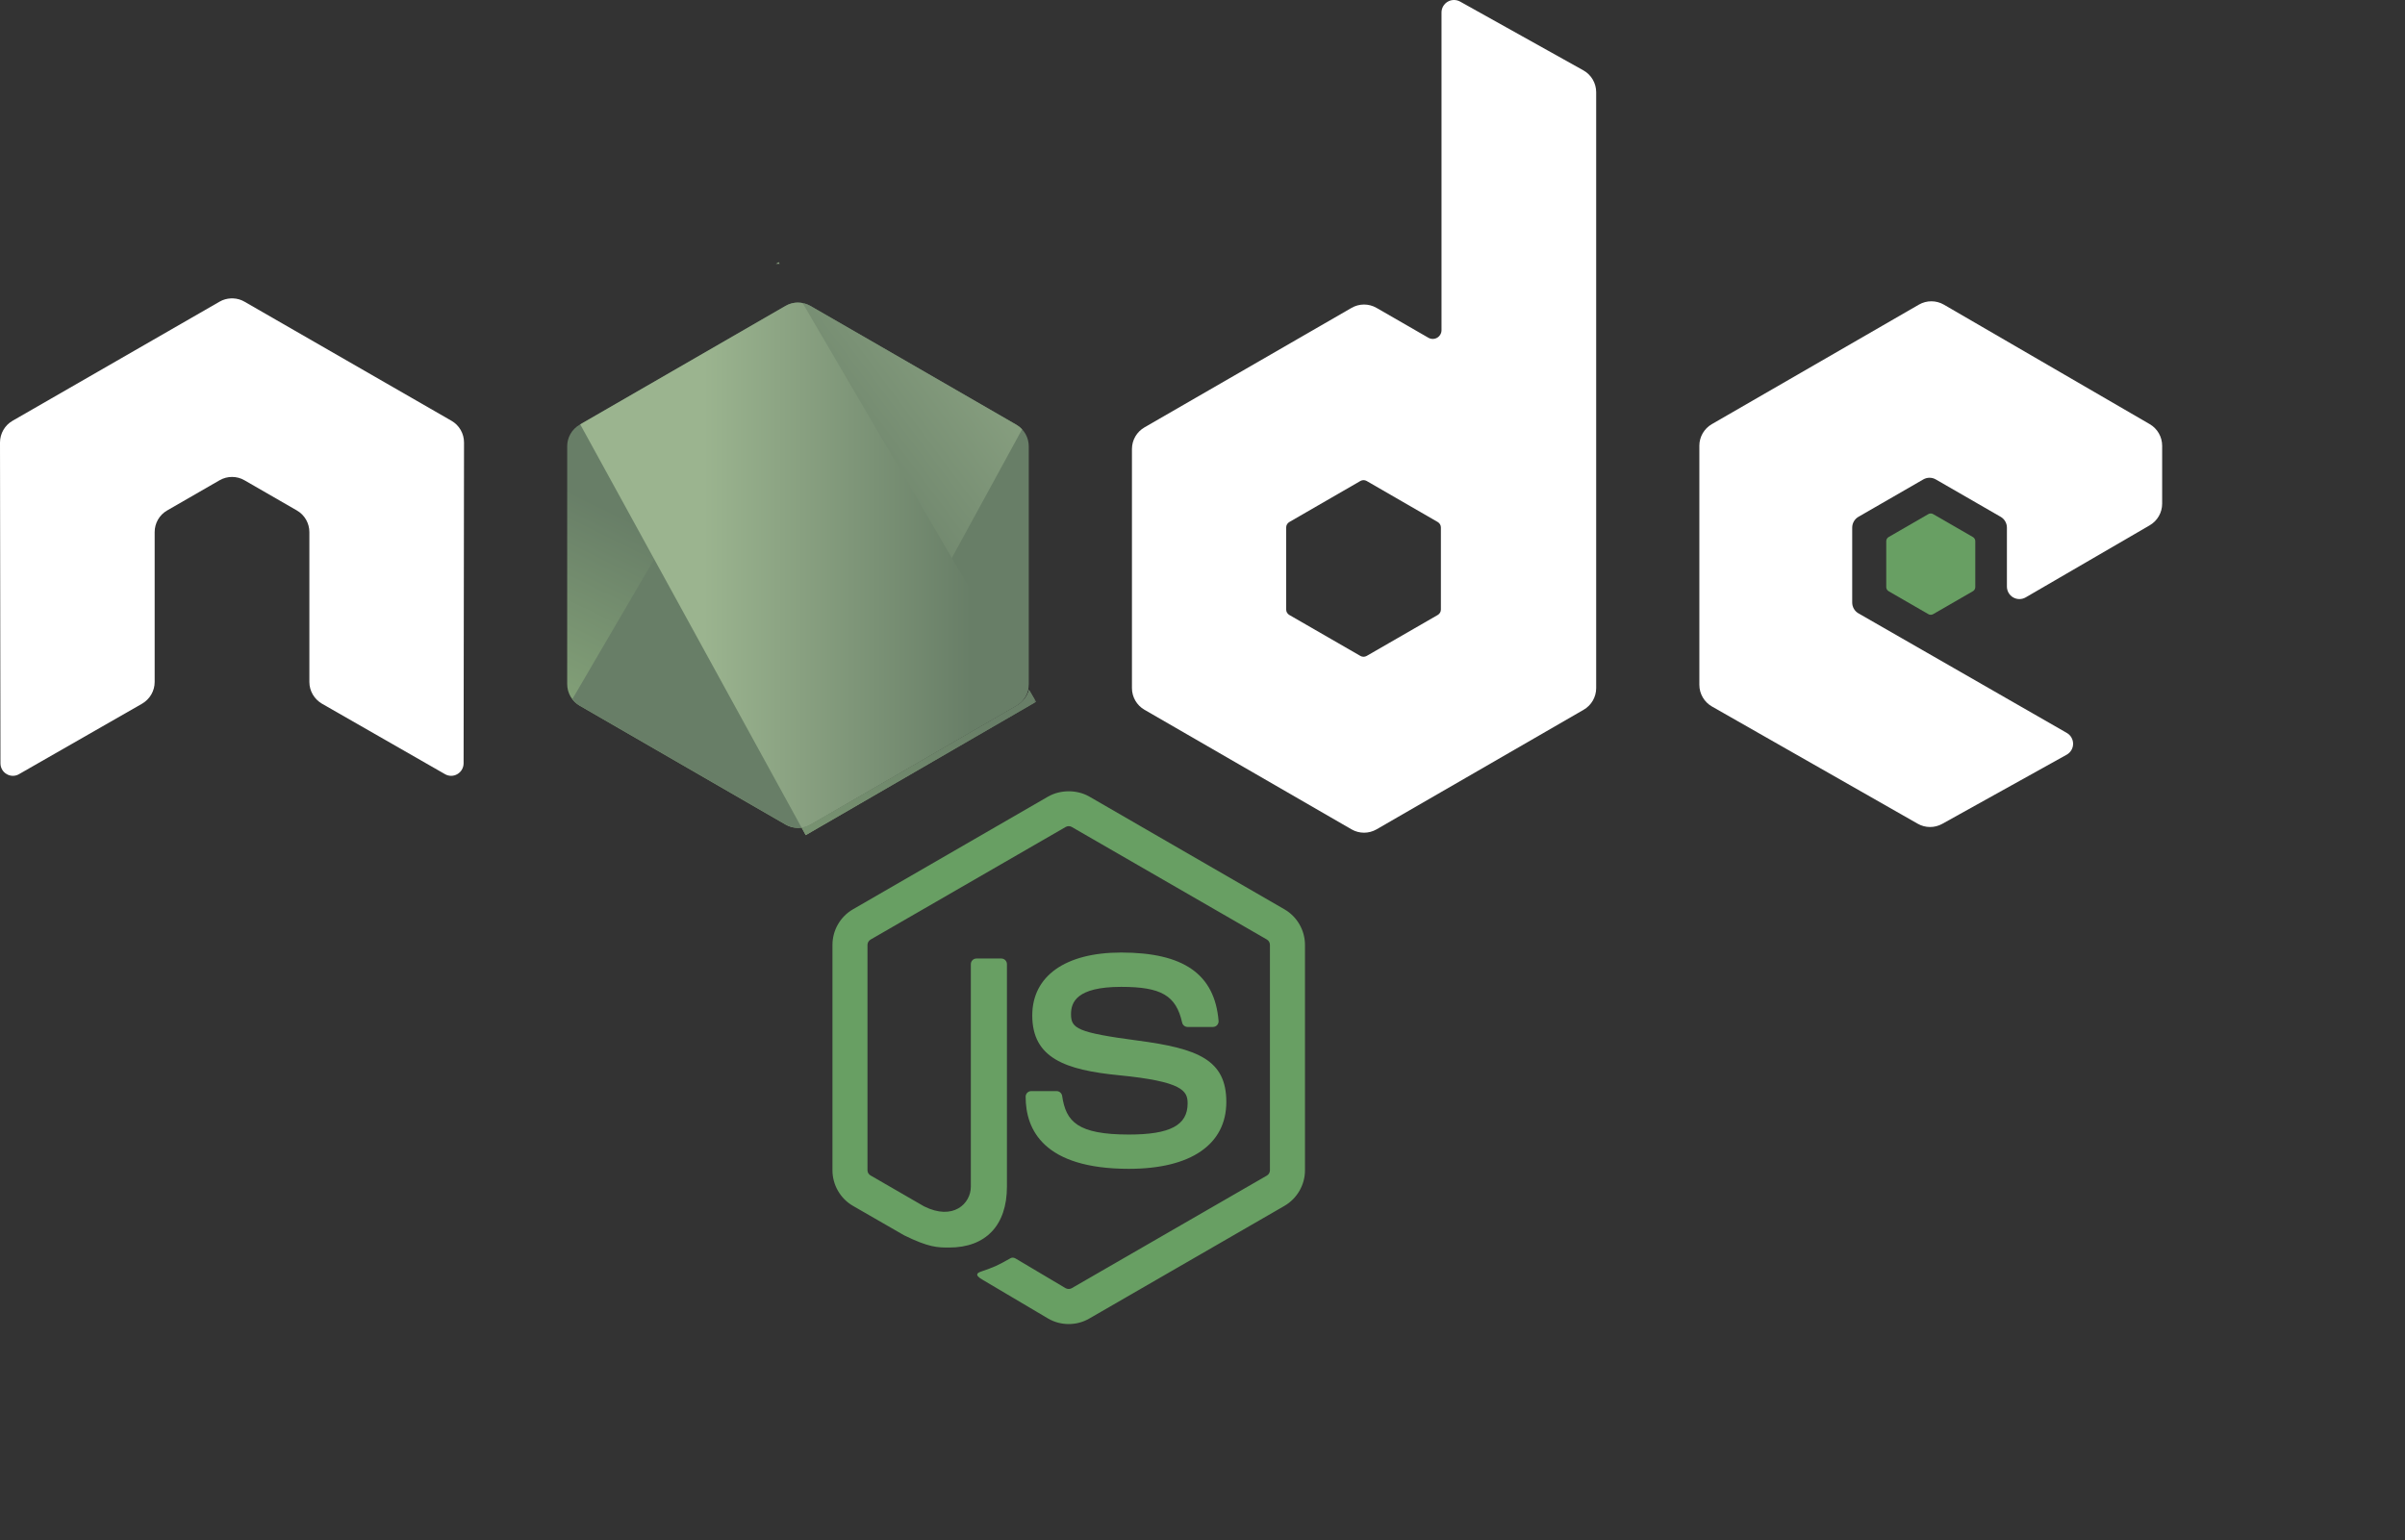 <?xml version="1.0" encoding="UTF-8" standalone="no"?>
<svg
   viewBox="0 0 445 285"
   version="1.1"
   id="svg6"
   sodipodi:docname="nodejs.svg"
   width="445"
   height="285"
   inkscape:version="1.1.2 (0a00cf5339, 2022-02-04, custom)"
   xmlns:inkscape="http://www.inkscape.org/namespaces/inkscape"
   xmlns:sodipodi="http://sodipodi.sourceforge.net/DTD/sodipodi-0.dtd"
   xmlns="http://www.w3.org/2000/svg"
   xmlns:svg="http://www.w3.org/2000/svg">
  <rect x="0" y="0" width="445" height="285" fill="#333333" stroke="none"/>
  <defs
     id="defs10">
    <clipPath
       clipPathUnits="userSpaceOnUse"
       id="clipPath17471">
      <path
         d="M 0,600 H 600 V 0 H 0 Z"
         id="path17469" />
    </clipPath>
    <linearGradient
       x1="0"
       y1="0"
       x2="1"
       y2="0"
       gradientUnits="userSpaceOnUse"
       gradientTransform="matrix(-34.425,70.226,-70.226,-34.425,163.144,72.98)"
       spreadMethod="pad"
       id="linearGradient17519">
      <stop
         style="stop-opacity:1;stop-color:#687e67"
         offset="0"
         id="stop17513" />
      <stop
         style="stop-opacity:1;stop-color:#687e67"
         offset="0.529"
         id="stop17515" />
      <stop
         style="stop-opacity:1;stop-color:#83a178"
         offset="1"
         id="stop17517" />
    </linearGradient>
    <linearGradient
       x1="0"
       y1="0"
       x2="1"
       y2="0"
       gradientUnits="userSpaceOnUse"
       gradientTransform="matrix(96.593,-71.368,71.368,96.593,141.852,109.733)"
       spreadMethod="pad"
       id="linearGradient17545">
      <stop
         style="stop-opacity:1;stop-color:#687e67"
         offset="0"
         id="stop17535" />
      <stop
         style="stop-opacity:1;stop-color:#687e67"
         offset="0.138"
         id="stop17537" />
      <stop
         style="stop-opacity:1;stop-color:#9bb48f"
         offset="0.697"
         id="stop17539" />
      <stop
         style="stop-opacity:1;stop-color:#9bb48f"
         offset="0.908"
         id="stop17541" />
      <stop
         style="stop-opacity:1;stop-color:#9bb48f"
         offset="1"
         id="stop17543" />
    </linearGradient>
    <clipPath
       clipPathUnits="userSpaceOnUse"
       id="clipPath17555">
      <path
         d="m 239.032,373.393 -42.134,-24.315 c -1.575,-0.909 -2.545,-2.588 -2.545,-4.407 v -48.666 c 0,-1.818 0.97,-3.497 2.544,-4.408 l 42.133,-24.334 c 1.576,-0.909 3.516,-0.909 5.091,0 l 42.124,24.334 c 1.574,0.911 2.543,2.59 2.543,4.408 v 48.668 c 0,1.817 -0.969,3.496 -2.545,4.405 l -42.123,24.315 c -0.787,0.454 -1.666,0.682 -2.544,0.682 -0.879,0 -1.757,-0.228 -2.544,-0.682"
         id="path17553" />
    </clipPath>
    <linearGradient
       x1="0"
       y1="0"
       x2="1"
       y2="0"
       gradientUnits="userSpaceOnUse"
       gradientTransform="matrix(88.101,0,0,88.101,103.601,48.671)"
       spreadMethod="pad"
       id="linearGradient17579">
      <stop
         style="stop-opacity:1;stop-color:#9bb48f"
         offset="0"
         id="stop17569" />
      <stop
         style="stop-opacity:1;stop-color:#9bb48f"
         offset="0.092"
         id="stop17571" />
      <stop
         style="stop-opacity:1;stop-color:#9bb48f"
         offset="0.303"
         id="stop17573" />
      <stop
         style="stop-opacity:1;stop-color:#687e67"
         offset="0.862"
         id="stop17575" />
      <stop
         style="stop-opacity:1;stop-color:#687e67"
         offset="1"
         id="stop17577" />
    </linearGradient>
    <linearGradient
       x1="0"
       y1="0"
       x2="1"
       y2="0"
       gradientUnits="userSpaceOnUse"
       gradientTransform="matrix(88.101,0,0,88.101,103.601,104.576)"
       spreadMethod="pad"
       id="linearGradient17605">
      <stop
         style="stop-opacity:1;stop-color:#9bb48f"
         offset="0"
         id="stop17595" />
      <stop
         style="stop-opacity:1;stop-color:#9bb48f"
         offset="0.092"
         id="stop17597" />
      <stop
         style="stop-opacity:1;stop-color:#9bb48f"
         offset="0.303"
         id="stop17599" />
      <stop
         style="stop-opacity:1;stop-color:#687e67"
         offset="0.862"
         id="stop17601" />
      <stop
         style="stop-opacity:1;stop-color:#687e67"
         offset="1"
         id="stop17603" />
    </linearGradient>
    <clipPath
       clipPathUnits="userSpaceOnUse"
       id="clipPath17615">
      <path
         d="m 239.032,373.393 -42.134,-24.315 c -1.575,-0.909 -2.545,-2.588 -2.545,-4.407 v -48.666 c 0,-1.818 0.97,-3.497 2.544,-4.408 l 42.133,-24.334 c 1.576,-0.909 3.516,-0.909 5.091,0 l 42.124,24.334 c 1.574,0.911 2.543,2.59 2.543,4.408 v 48.668 c 0,1.817 -0.969,3.496 -2.545,4.405 l -42.123,24.315 c -0.787,0.454 -1.666,0.682 -2.544,0.682 -0.879,0 -1.757,-0.228 -2.544,-0.682"
         id="path17613" />
    </clipPath>
    <linearGradient
       x1="0"
       y1="0"
       x2="1"
       y2="0"
       gradientUnits="userSpaceOnUse"
       gradientTransform="matrix(88.101,0,0,88.101,103.601,129.727)"
       spreadMethod="pad"
       id="linearGradient17639">
      <stop
         style="stop-opacity:1;stop-color:#9bb48f"
         offset="0"
         id="stop17629" />
      <stop
         style="stop-opacity:1;stop-color:#9bb48f"
         offset="0.092"
         id="stop17631" />
      <stop
         style="stop-opacity:1;stop-color:#9bb48f"
         offset="0.303"
         id="stop17633" />
      <stop
         style="stop-opacity:1;stop-color:#687e67"
         offset="0.862"
         id="stop17635" />
      <stop
         style="stop-opacity:1;stop-color:#687e67"
         offset="1"
         id="stop17637" />
    </linearGradient>
    <clipPath
       clipPathUnits="userSpaceOnUse"
       id="clipPath17649">
      <path
         d="m 239.032,373.393 -42.134,-24.315 c -1.575,-0.909 -2.545,-2.588 -2.545,-4.407 v -48.666 c 0,-1.818 0.97,-3.497 2.544,-4.408 l 42.133,-24.334 c 1.576,-0.909 3.516,-0.909 5.091,0 l 42.124,24.334 c 1.574,0.911 2.543,2.59 2.543,4.408 v 48.668 c 0,1.817 -0.969,3.496 -2.545,4.405 l -42.123,24.315 c -0.787,0.454 -1.666,0.682 -2.544,0.682 -0.879,0 -1.757,-0.228 -2.544,-0.682"
         id="path17647" />
    </clipPath>
    <linearGradient
       x1="0"
       y1="0"
       x2="1"
       y2="0"
       gradientUnits="userSpaceOnUse"
       gradientTransform="matrix(88.101,0,0,88.101,103.601,141.095)"
       spreadMethod="pad"
       id="linearGradient17673">
      <stop
         style="stop-opacity:1;stop-color:#9bb48f"
         offset="0"
         id="stop17663" />
      <stop
         style="stop-opacity:1;stop-color:#9bb48f"
         offset="0.092"
         id="stop17665" />
      <stop
         style="stop-opacity:1;stop-color:#9bb48f"
         offset="0.303"
         id="stop17667" />
      <stop
         style="stop-opacity:1;stop-color:#687e67"
         offset="0.862"
         id="stop17669" />
      <stop
         style="stop-opacity:1;stop-color:#687e67"
         offset="1"
         id="stop17671" />
    </linearGradient>
    <clipPath
       clipPathUnits="userSpaceOnUse"
       id="clipPath17683">
      <path
         d="m 239.032,373.393 -42.134,-24.315 c -1.575,-0.909 -2.545,-2.588 -2.545,-4.407 v -48.666 c 0,-1.818 0.97,-3.497 2.544,-4.408 l 42.133,-24.334 c 1.576,-0.909 3.516,-0.909 5.091,0 l 42.124,24.334 c 1.574,0.911 2.543,2.59 2.543,4.408 v 48.668 c 0,1.817 -0.969,3.496 -2.545,4.405 l -42.123,24.315 c -0.787,0.454 -1.666,0.682 -2.544,0.682 -0.879,0 -1.757,-0.228 -2.544,-0.682"
         id="path17681" />
    </clipPath>
    <linearGradient
       x1="0"
       y1="0"
       x2="1"
       y2="0"
       gradientUnits="userSpaceOnUse"
       gradientTransform="matrix(-54.335,110.843,-110.843,-54.335,204.537,70.898)"
       spreadMethod="pad"
       id="linearGradient17703">
      <stop
         style="stop-opacity:1;stop-color:#687e67"
         offset="0"
         id="stop17697" />
      <stop
         style="stop-opacity:1;stop-color:#687e67"
         offset="0.529"
         id="stop17699" />
      <stop
         style="stop-opacity:1;stop-color:#83a178"
         offset="1"
         id="stop17701" />
    </linearGradient>
  </defs>
  <sodipodi:namedview
     id="namedview8"
     pagecolor="#505050"
     bordercolor="#ffffff"
     borderopacity="1"
     inkscape:pageshadow="0"
     inkscape:pageopacity="0"
     inkscape:pagecheckerboard="1"
     showgrid="false"
     inkscape:zoom="1.3857143"
     inkscape:cx="145.41237"
     inkscape:cy="287.2165"
     inkscape:window-width="1895"
     inkscape:window-height="2063"
     inkscape:window-x="1925"
     inkscape:window-y="58"
     inkscape:window-maximized="1"
     inkscape:current-layer="svg6" />
  <g
     id="g18197">
    <path
       d="m 197.737,245.018 c -1.32,0 -2.634,-0.345 -3.789,-1.014 l -12.062,-7.137 c -1.801,-1.007 -0.922,-1.365 -0.327,-1.572 2.403,-0.834 2.889,-1.026 5.454,-2.481 0.267,-0.151 0.621,-0.093 0.897,0.069 l 9.267,5.501 c 0.336,0.186 0.809,0.186 1.119,0 l 36.129,-20.853 c 0.336,-0.192 0.552,-0.579 0.552,-0.978 v -41.695 c 0,-0.408 -0.215,-0.789 -0.561,-0.996 l -36.114,-20.835 c -0.334,-0.195 -0.777,-0.195 -1.113,0 l -36.105,20.841 c -0.351,0.201 -0.573,0.594 -0.573,0.989 v 41.695 c 0,0.399 0.222,0.777 0.57,0.966 l 9.897,5.718 c 5.37,2.685 8.658,-0.477 8.658,-3.655 v -41.166 c 0,-0.582 0.468,-1.041 1.05,-1.041 h 4.581 c 0.573,0 1.047,0.459 1.047,1.041 v 41.166 c 0,7.167 -3.903,11.277 -10.698,11.277 -2.088,0 -3.732,0 -8.322,-2.262 l -9.474,-5.454 c -2.341,-1.353 -3.789,-3.882 -3.789,-6.591 v -41.695 c 0,-2.709 1.449,-5.238 3.789,-6.585 L 193.948,147.397 c 2.286,-1.292 5.325,-1.292 7.593,0 l 36.127,20.877 c 2.34,1.353 3.795,3.876 3.795,6.585 v 41.695 c 0,2.709 -1.455,5.229 -3.795,6.591 l -36.127,20.859 c -1.155,0.669 -2.465,1.014 -3.804,1.014"
       style="fill:#689f63;fill-opacity:1;fill-rule:nonzero;stroke:none;stroke-width:0.904"
       id="path17475" />
    <path
       d="m 208.897,216.292 c -15.81,0 -19.122,-7.257 -19.122,-13.344 0,-0.579 0.465,-1.041 1.044,-1.041 h 4.671 c 0.522,0 0.957,0.375 1.038,0.884 0.705,4.755 2.808,7.155 12.369,7.155 7.611,0 10.851,-1.722 10.851,-5.76 0,-2.328 -0.919,-4.056 -12.747,-5.215 -9.886,-0.978 -16,-3.162 -16,-11.069 0,-7.29 6.144,-11.637 16.447,-11.637 11.574,0 17.301,4.017 18.027,12.636 0.027,0.298 -0.078,0.582 -0.276,0.804 -0.198,0.207 -0.474,0.334 -0.765,0.334 h -4.689 c -0.486,0 -0.915,-0.345 -1.014,-0.817 -1.125,-5.004 -3.861,-6.603 -11.283,-6.603 -8.31,0 -9.276,2.895 -9.276,5.064 0,2.628 1.139,3.392 12.36,4.877 11.103,1.468 16.377,3.546 16.377,11.35 0,7.872 -6.564,12.381 -18.012,12.381"
       style="fill:#689f63;fill-opacity:1;fill-rule:nonzero;stroke:none;stroke-width:0.904"
       id="path17479" />
    <path
       d="m 85.858,81.89 c 0,-1.665 -0.876,-3.195 -2.313,-4.02 L 45.24,55.827 C 44.592,55.445 43.866,55.247 43.132,55.217 h -0.396 c -0.733,0.03 -1.458,0.228 -2.115,0.61 L 2.316,77.871 C 0.888,78.695 -6.3822e-7,80.226 -6.3822e-7,81.89 L 0.084,141.249 c 0,0.826 0.429,1.593 1.155,1.999 0.711,0.426 1.59,0.426 2.298,0 l 22.765,-13.036 c 1.44,-0.855 2.316,-2.364 2.316,-4.014 V 98.466 c 0,-1.653 0.875,-3.183 2.31,-4.005 l 9.693,-5.583 c 0.723,-0.417 1.512,-0.621 2.319,-0.621 0.79,0 1.599,0.204 2.301,0.621 l 9.69,5.583 c 1.434,0.822 2.313,2.352 2.313,4.005 v 27.731 c 0,1.65 0.888,3.169 2.319,4.014 l 22.758,13.036 c 0.714,0.426 1.605,0.426 2.312,0 0.705,-0.405 1.149,-1.173 1.149,-1.999 z"
       style="fill:#ffffff;fill-opacity:1;fill-rule:evenodd;stroke:none;stroke-width:0.904"
       id="path17487" />
    <path
       d="m 266.61,112.798 c 0,0.412 -0.221,0.795 -0.579,1 l -13.157,7.584 c -0.357,0.205 -0.798,0.205 -1.155,0 l -13.157,-7.584 c -0.359,-0.205 -0.579,-0.588 -0.579,-1 V 97.606 c 0,-0.412 0.22,-0.795 0.578,-1.002 l 13.156,-7.598 c 0.359,-0.207 0.799,-0.207 1.159,0 l 13.156,7.598 c 0.357,0.207 0.578,0.59 0.578,1.002 z M 270.165,0.292 c -0.717,-0.398 -1.592,-0.39 -2.3,0.026 -0.706,0.415 -1.141,1.175 -1.141,1.995 V 61.097 c 0,0.578 -0.309,1.113 -0.808,1.403 -0.501,0.289 -1.119,0.289 -1.62,0 l -9.594,-5.527 c -1.431,-0.826 -3.192,-0.824 -4.623,9.05e-4 l -38.319,22.114 c -1.433,0.827 -2.314,2.354 -2.314,4.007 v 44.238 c 0,1.653 0.882,3.18 2.312,4.008 l 38.318,22.131 c 1.433,0.827 3.196,0.827 4.629,0 l 38.324,-22.131 c 1.431,-0.828 2.313,-2.355 2.313,-4.008 V 17.058 c 0,-1.677 -0.908,-3.223 -2.373,-4.041 z"
       style="fill:#ffffff;fill-opacity:1;fill-rule:evenodd;stroke:none;stroke-width:0.904"
       id="path17491" />
    <path
       d="m 397.763,97.209 c 1.425,-0.827 2.303,-2.352 2.303,-4.001 V 82.487 c 0,-1.649 -0.877,-3.174 -2.304,-4.002 L 359.688,56.38 c -1.433,-0.833 -3.201,-0.834 -4.637,-0.006 l -38.305,22.114 c -1.432,0.827 -2.313,2.353 -2.313,4.006 v 44.226 c 0,1.664 0.893,3.199 2.337,4.021 l 38.067,21.691 c 1.404,0.801 3.125,0.81 4.537,0.025 l 23.025,-12.798 c 0.731,-0.407 1.186,-1.173 1.19,-2.007 0.005,-0.835 -0.439,-1.607 -1.161,-2.022 l -38.549,-22.125 c -0.72,-0.412 -1.163,-1.179 -1.163,-2.007 V 97.639 c 0,-0.827 0.441,-1.592 1.158,-2.004 l 11.997,-6.917 c 0.714,-0.412 1.595,-0.412 2.31,0 l 12.003,6.917 c 0.717,0.412 1.158,1.177 1.158,2.004 v 10.905 c 0,0.828 0.443,1.593 1.16,2.006 0.717,0.414 1.601,0.411 2.316,-0.005 z"
       style="fill:#ffffff;fill-opacity:1;fill-rule:evenodd;stroke:none;stroke-width:0.904"
       id="path17495" />
    <path
       d="m 356.805,95.137 c 0.275,-0.159 0.613,-0.159 0.888,0 l 7.352,4.241 c 0.275,0.159 0.444,0.452 0.444,0.77 v 8.49 c 0,0.318 -0.169,0.61 -0.444,0.77 l -7.352,4.242 c -0.275,0.159 -0.613,0.159 -0.888,0 l -7.347,-4.242 c -0.275,-0.159 -0.444,-0.451 -0.444,-0.77 v -8.49 c 0,-0.317 0.169,-0.61 0.444,-0.77 z"
       style="fill:#689f63;fill-opacity:1;fill-rule:evenodd;stroke:none;stroke-width:0.904"
       id="path17499" />
    <path
       d="m 145.355,56.604 -38.105,21.99 c -1.425,0.822 -2.302,2.34 -2.302,3.986 v 0 44.012 c 0,1.644 0.876,3.163 2.301,3.986 v 0 l 38.104,22.007 c 1.425,0.822 3.18,0.822 4.604,0 v 0 l 38.096,-22.007 c 1.423,-0.824 2.3,-2.342 2.3,-3.986 v 0 -44.014 c 0,-1.643 -0.876,-3.162 -2.302,-3.984 v 0 L 149.957,56.604 c -0.712,-0.411 -1.507,-0.617 -2.301,-0.617 v 0 c -0.795,0 -1.589,0.206 -2.301,0.617"
       style="fill:url(#linearGradient17519);stroke:none;stroke-width:0.904"
       id="path17521" />
    <path
       d="m 105.896,129.387 c 0.363,0.475 0.819,0.882 1.354,1.191 v 0 l 32.687,18.878 5.442,3.129 c 0.814,0.469 1.743,0.668 2.655,0.601 v 0 c 0.305,-0.025 0.609,-0.081 0.905,-0.167 v 0 L 189.119,79.442 c -0.307,-0.33 -0.666,-0.617 -1.068,-0.848 v 0 L 163.102,64.192 149.917,56.604 c -0.377,-0.217 -0.781,-0.374 -1.196,-0.476 v 0 z"
       style="fill:url(#linearGradient17545);stroke:none;stroke-width:0.904"
       id="path17547" />
    <path
       d="m 144.085,48.521 -0.525,0.299 h 0.7 z"
       style="fill:url(#linearGradient17579);stroke:none;stroke-width:0.904"
       id="path17581" />
    <path
       d="m 147.194,56.012 c -0.638,0.063 -1.264,0.261 -1.839,0.592 v 0 l -37.996,21.926 40.961,74.622 c 0.568,-0.082 1.124,-0.272 1.637,-0.568 v 0 l 38.096,-22.007 c 1.177,-0.681 1.98,-1.837 2.223,-3.144 v 0 L 148.514,56.088 c -0.308,-0.061 -0.622,-0.092 -0.936,-0.092 v 0 c -0.128,0 -0.257,0.005 -0.384,0.016"
       style="fill:url(#linearGradient17605);stroke:none;stroke-width:0.904"
       id="path17607" />
    <path
       d="m 191.701,129.87 -0.252,-0.431 v 0.578 z"
       style="fill:url(#linearGradient17639);stroke:none;stroke-width:0.904"
       id="path17641" />
    <path
       d="m 188.149,130.578 -38.143,22.006 c -0.525,0.303 -1.097,0.493 -1.683,0.572 l 0.76,1.384 42.367,-24.524 v -0.578 l -1.047,-1.79 c -0.314,1.219 -1.142,2.286 -2.253,2.929"
       style="fill:url(#linearGradient17673);stroke:none;stroke-width:0.904"
       id="path17675" />
    <path
       d="m 188.149,130.578 -38.143,22.006 c -0.525,0.303 -1.097,0.493 -1.683,0.572 l 0.76,1.384 42.367,-24.524 v -0.578 l -1.047,-1.79 c -0.314,1.219 -1.142,2.286 -2.253,2.929"
       style="fill:url(#linearGradient17703);stroke:none;stroke-width:0.904"
       id="path17705" />
  </g>
</svg>
